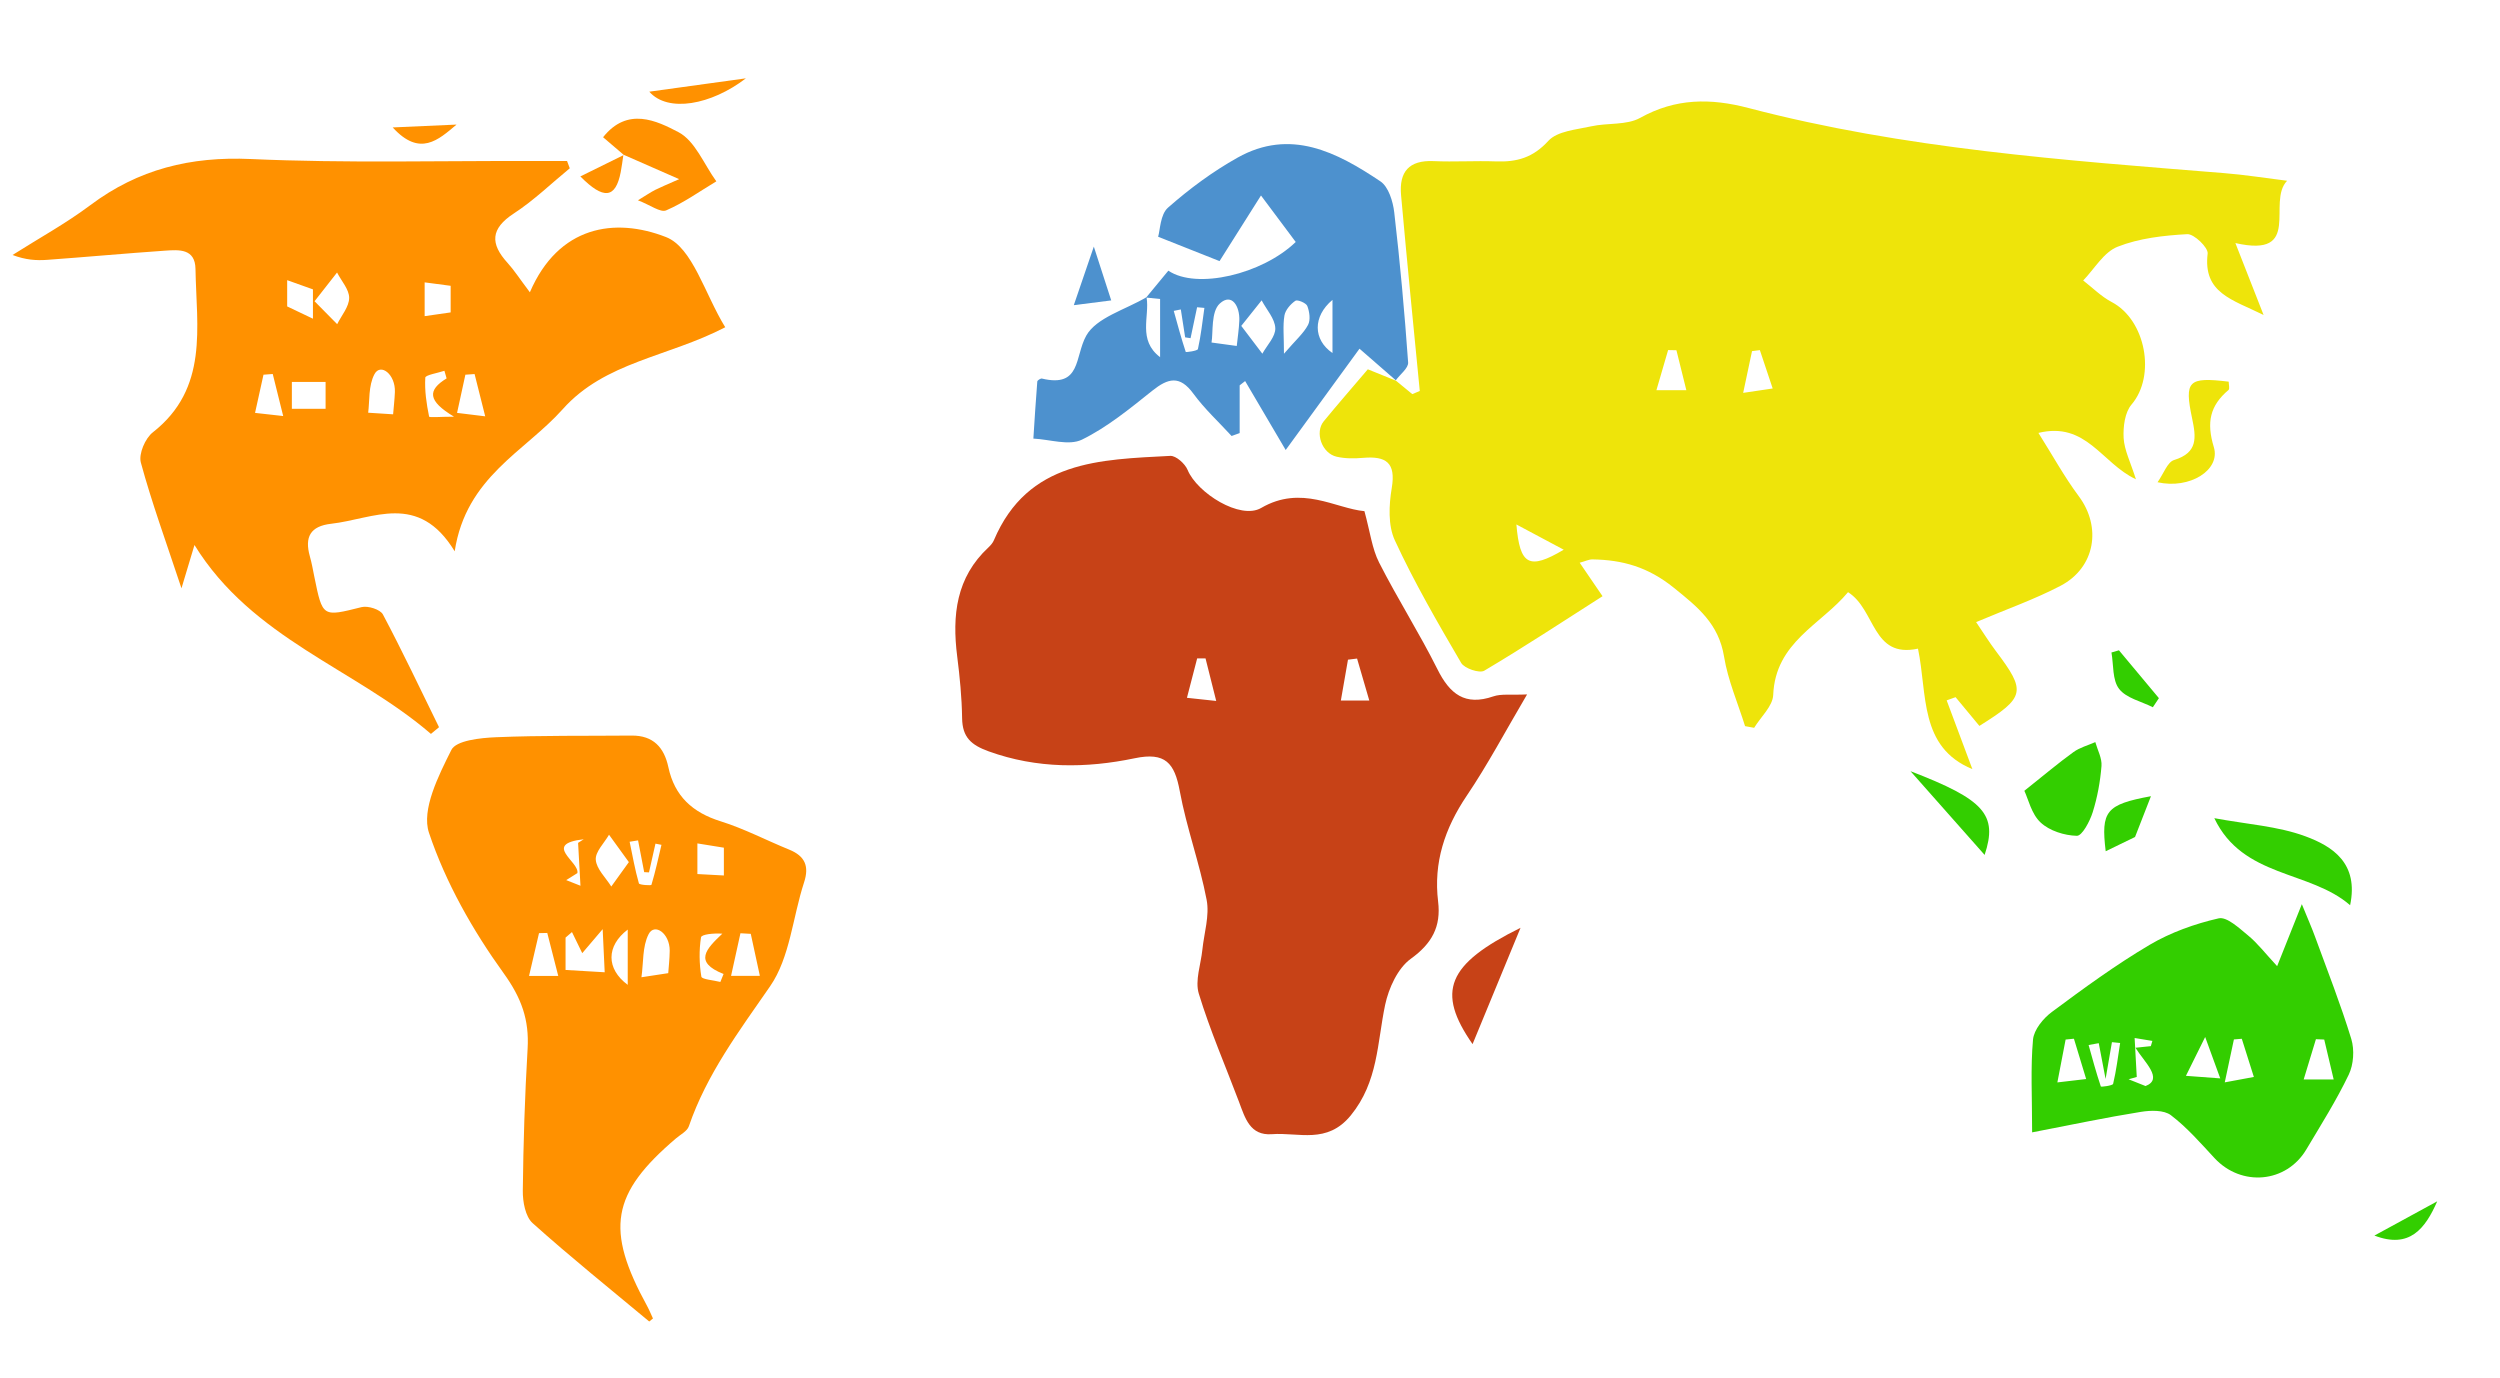 <?xml version="1.0" encoding="utf-8"?>
<!-- Generator: Adobe Illustrator 25.4.1, SVG Export Plug-In . SVG Version: 6.00 Build 0)  -->
<svg version="1.1" id="Calque_1" xmlns="http://www.w3.org/2000/svg" xmlns:xlink="http://www.w3.org/1999/xlink" x="0px" y="0px"
	 viewBox="0 0 421 232" style="enable-background:new 0 0 421 232;" xml:space="preserve">
<style type="text/css">
	.st0{fill:#C74217;}
	.st1{fill:#EEE40A;}
	.st2{fill:#33CE00;}
	.st3{fill:#4D91CE;}
	.st4{fill:#FF9100;}
</style>
<g id="afrique">
	<path class="st0" d="M247,134c3.51-5.19,6.45-10.76,10.16-17.06c-2.75,0.13-4.34-0.13-5.68,0.33c-4.78,1.65-7.34-0.4-9.42-4.58
		c-3.05-6.1-6.73-11.88-9.82-17.96c-1.19-2.34-1.5-5.12-2.47-8.65c-4.9-0.45-10.6-4.49-17.39-0.54c-3.52,2.05-10.78-2.52-12.39-6.41
		c-0.43-1.05-1.96-2.41-2.91-2.36c-11.82,0.63-24,0.74-29.71,14.21c-0.19,0.45-0.54,0.85-0.9,1.19c-5.46,5.06-6.15,11.45-5.28,18.35
		c0.44,3.46,0.78,6.95,0.83,10.44c0.05,3.2,1.52,4.5,4.48,5.57c8.14,2.94,16.39,2.87,24.59,1.16c5.16-1.08,6.71,0.81,7.58,5.51
		c1.14,6.18,3.35,12.16,4.53,18.34c0.51,2.66-0.43,5.59-0.72,8.39c-0.25,2.48-1.27,5.2-0.6,7.4c1.89,6.2,4.49,12.17,6.78,18.25
		c1.01,2.68,1.83,5.69,5.52,5.42c4.54-0.34,9.28,1.74,13.29-3.16c4.63-5.67,4.44-12.22,5.79-18.63c0.6-2.81,2.12-6.15,4.31-7.74
		c3.59-2.59,5.12-5.43,4.61-9.64C241.38,145.25,243.3,139.49,247,134z M199.88,117.51c0.63-2.42,1.18-4.53,1.72-6.63
		c0.47,0,0.94,0,1.41-0.01c0.56,2.23,1.12,4.46,1.8,7.17C202.98,117.85,201.66,117.7,199.88,117.51z M225.8,117.97
		c0.4-2.32,0.8-4.6,1.2-6.88c0.51-0.06,1.02-0.12,1.53-0.19c0.66,2.26,1.32,4.53,2.06,7.07C228.8,117.97,227.58,117.97,225.8,117.97
		z"/>
	<path class="st0" d="M247.98,175.83c2.68-6.51,5.14-12.47,8.08-19.59C243.67,162.37,241.82,166.99,247.98,175.83z"/>
</g>
<g id="asie">
	<path class="st1" d="M385.15,30.44c-3.78-0.47-7.19-1.02-10.64-1.29c-26.89-2.17-53.82-4.08-80.05-10.96
		c-6.41-1.68-12.28-1.67-18.26,1.66c-2.29,1.27-5.5,0.81-8.23,1.42c-2.51,0.56-5.72,0.8-7.23,2.45c-2.59,2.85-5.33,3.59-8.83,3.46
		s-7,0.11-10.5-0.05c-4.15-0.18-5.82,1.8-5.47,5.75c0.52,5.8,1.07,11.6,1.63,17.39c0.5,5.19,1.01,10.38,1.52,15.57
		c-0.42,0.18-0.84,0.35-1.26,0.53c-0.92-0.75-1.83-1.51-2.75-2.26c-1.8-0.73-3.6-1.46-4.74-1.92c-2.7,3.17-5.1,5.93-7.42,8.75
		c-1.55,1.88-0.33,5.4,2.17,5.97c1.43,0.33,2.99,0.32,4.48,0.19c3.82-0.32,5.53,0.78,4.8,5.09c-0.48,2.86-0.64,6.3,0.52,8.8
		c3.28,7.09,7.22,13.89,11.17,20.64c0.54,0.93,3.08,1.79,3.88,1.32c6.68-3.96,13.16-8.23,19.93-12.55
		c-1.48-2.16-2.56-3.74-3.85-5.64c0.97-0.26,1.56-0.57,2.15-0.56c5.07,0.08,9.36,1.28,13.67,4.75c4.11,3.31,7.58,6.09,8.49,11.61
		c0.65,3.99,2.32,7.82,3.54,11.72c0.51,0.09,1.02,0.19,1.53,0.28c1.12-1.84,3.13-3.64,3.21-5.53c0.36-8.92,8.07-11.84,12.6-17.31
		c4.7,2.96,4.01,11.19,11.78,9.51c1.61,7.68,0.16,16.58,9.16,20.29c-1.42-3.81-2.88-7.69-4.33-11.58c0.5-0.18,1-0.36,1.5-0.54
		c1.35,1.62,2.69,3.25,4.01,4.84c7.74-4.84,7.92-5.78,2.77-12.61c-1.15-1.53-2.16-3.16-3.32-4.87c5.14-2.18,9.86-3.83,14.23-6.12
		c5.86-3.08,6.93-9.9,3.05-15.09c-2.41-3.23-4.36-6.8-6.79-10.65c8.08-1.96,10.64,5.1,16.42,7.81c-0.92-2.91-1.95-4.9-2.07-6.95
		c-0.1-1.89,0.2-4.32,1.34-5.65c4.12-4.82,2.4-14.23-3.35-17.25c-1.75-0.92-3.21-2.4-4.8-3.63c1.9-1.96,3.47-4.77,5.79-5.68
		c3.64-1.44,7.78-1.9,11.74-2.12c1.14-0.06,3.55,2.27,3.43,3.27c-0.8,6.66,4.12,7.72,9.42,10.34c-1.72-4.37-3.01-7.67-4.75-12.11
		C387.87,43.52,381.66,34.03,385.15,30.44z M255.36,88.32c2.76,1.47,5.2,2.77,7.97,4.25C257.5,96.03,255.94,95.18,255.36,88.32z
		 M278.94,65.71c0.75-2.58,1.36-4.67,1.97-6.76c0.47,0.01,0.93,0.02,1.4,0.03c0.53,2.12,1.05,4.23,1.67,6.73
		C282.33,65.71,280.98,65.71,278.94,65.71z M293.55,66.16c0.54-2.53,1.01-4.78,1.49-7.03c0.44-0.06,0.88-0.11,1.32-0.17
		c0.65,1.95,1.3,3.9,2.16,6.46C296.54,65.71,295.32,65.89,293.55,66.16z"/>
	<path class="st1" d="M235.06,64.07c0.01,0.01,0.03,0.02,0.04,0.03c0,0,0,0,0,0C235.1,64.11,235.06,64.07,235.06,64.07z"/>
	<path class="st1" d="M369.15,70.45c0.68,3.22,1.01,5.78-3.04,7.02c-1.12,0.35-1.75,2.29-2.78,3.74c5.42,1.22,10.65-2.06,9.48-5.91
		c-1.27-4.19-0.65-6.98,2.47-9.63c0.24-0.2,0.03-0.93,0.03-1.4C368.52,63.46,367.81,64.09,369.15,70.45z"/>
</g>
<g id="oceanie">
	<path class="st2" d="M342.21,190.69c0-6.04-0.28-10.86,0.15-15.62c0.15-1.66,1.72-3.58,3.18-4.66c5.34-3.97,10.74-7.92,16.46-11.3
		c3.54-2.09,7.6-3.54,11.62-4.46c1.38-0.32,3.47,1.66,4.98,2.9c1.56,1.28,2.81,2.93,4.87,5.15c1.59-4,2.66-6.67,4.16-10.44
		c1.04,2.55,1.69,4.01,2.23,5.5c2.09,5.72,4.32,11.39,6.1,17.21c0.55,1.82,0.39,4.3-0.43,6c-2.08,4.34-4.67,8.44-7.14,12.59
		c-3.37,5.68-10.95,6.34-15.47,1.46c-2.34-2.52-4.63-5.16-7.34-7.22c-1.17-0.89-3.41-0.83-5.06-0.56
		C354.65,188.18,348.84,189.41,342.21,190.69z M353.43,175.67c-0.57,0.1-1.14,0.21-1.71,0.31c0.65,2.34,1.29,4.69,2.06,6.99
		c0.03,0.09,1.99-0.14,2.07-0.45c0.54-2.26,0.82-4.58,1.18-6.88c-0.46-0.05-0.92-0.09-1.38-0.14c-0.28,1.6-0.55,3.2-1.07,6.2
		C354.01,178.72,353.72,177.19,353.43,175.67z M373.89,181.6c-1-2.73-1.77-4.85-2.54-6.97c-1.02,2.06-2.04,4.11-3.24,6.54
		C370.35,181.33,371.41,181.41,373.89,181.6z M346.46,182.28c1.76-0.21,3.07-0.36,4.85-0.57c-0.78-2.57-1.42-4.68-2.06-6.79
		c-0.47,0.05-0.94,0.09-1.4,0.14C347.4,177.34,346.97,179.62,346.46,182.28z M374.65,182.27c1.83-0.34,3.11-0.58,4.9-0.91
		c-0.77-2.44-1.4-4.43-2.03-6.43c-0.44,0.04-0.89,0.07-1.33,0.11C375.71,177.31,375.22,179.59,374.65,182.27z M387.94,181.78
		c2.05,0,3.39,0,5.05,0c-0.58-2.48-1.09-4.6-1.59-6.72c-0.47-0.02-0.93-0.04-1.4-0.06C389.38,177.05,388.75,179.1,387.94,181.78z
		 M362.2,176.17c0.09-0.29,0.18-0.59,0.26-0.88c-1-0.16-1.99-0.33-2.99-0.49c0.12,2.14,0.24,4.28,0.36,6.56
		c-0.12,0.03-0.75,0.21-1.38,0.39c0.95,0.38,1.9,0.76,2.86,1.14c3.08-1.2-0.23-4.05-1.7-6.45
		C360.75,176.32,361.48,176.25,362.2,176.17z"/>
	<path class="st2" d="M395.76,152.44c-6.78-5.91-18.07-4.57-22.87-14.66c5.56,1.04,10.7,1.34,15.33,3.05
		C392.81,142.52,397.24,145.37,395.76,152.44z"/>
	<path class="st2" d="M340.9,133.17c3.31-2.63,5.71-4.67,8.26-6.51c1.07-0.78,2.45-1.14,3.69-1.69c0.38,1.35,1.15,2.73,1.04,4.03
		c-0.21,2.62-0.69,5.27-1.48,7.78c-0.48,1.53-1.78,3.99-2.67,3.97c-2.09-0.05-4.61-0.84-6.1-2.24
		C342.09,137.07,341.56,134.55,340.9,133.17z"/>
	<path class="st2" d="M321.73,129.87c12.46,4.79,14.73,7.33,12.48,14.1C329.83,139.03,325.78,134.45,321.73,129.87z"/>
	<path class="st2" d="M354.6,143.35c-0.82-6.77,0.05-7.87,7.62-9.27c-1.01,2.58-1.97,5.04-2.68,6.87
		C357.77,141.81,356.32,142.52,354.6,143.35z"/>
	<path class="st2" d="M362.54,119.1c-1.95-0.99-4.49-1.53-5.69-3.1c-1.15-1.49-0.91-4.04-1.28-6.12c0.42-0.12,0.84-0.25,1.26-0.37
		c2.24,2.69,4.49,5.37,6.73,8.06C363.22,118.08,362.88,118.59,362.54,119.1z"/>
	<path class="st2" d="M410.43,202.3c-2.01,4.57-4.63,8.06-10.58,5.77C403.38,206.15,406.9,204.22,410.43,202.3z"/>
</g>
<g id="europ">
	<path class="st3" d="M234.79,35.76c-0.21-1.84-0.97-4.31-2.33-5.22c-7.34-4.92-15.15-8.99-24.06-3.99
		c-4.18,2.34-8.11,5.25-11.71,8.42c-1.31,1.15-1.32,3.79-1.66,4.9c4.04,1.6,6.95,2.76,10.34,4.1c2.33-3.69,4.88-7.72,6.98-11.05
		c2.14,2.86,3.97,5.32,5.85,7.83c-5.65,5.45-16.7,8.05-21.45,4.83c-1.24,1.51-2.47,2.99-3.7,4.48c-3.51,2.09-8.43,3.41-10.14,6.49
		c-1.94,3.51-0.82,8.79-7.45,7.2c-0.22-0.05-0.77,0.3-0.78,0.5c-0.26,3.2-0.45,6.41-0.66,9.61c2.76,0.13,5.99,1.24,8.17,0.18
		c4.27-2.09,8.08-5.23,11.84-8.23c2.68-2.14,4.64-2.66,6.94,0.49c1.88,2.57,4.27,4.76,6.43,7.12c0.45-0.16,0.91-0.32,1.36-0.49
		c0-2.68,0-5.36,0-8.04c0.31-0.24,0.61-0.48,0.92-0.72c2.28,3.88,4.56,7.76,6.83,11.61c4.05-5.56,8.05-11.05,12.43-17.06
		c1.99,1.73,4.05,3.52,6.11,5.32c0.73-1,2.14-2.05,2.08-2.99C236.53,52.63,235.77,44.18,234.79,35.76z M195.36,60.15
		c-3.8-2.9-1.74-6.83-2.27-10.03c0.78,0.08,1.56,0.16,2.27,0.23C195.36,53.47,195.36,56.44,195.36,60.15z M201.73,58.78
		c-0.07,0.32-2.03,0.56-2.05,0.49c-0.75-2.28-1.38-4.6-2.02-6.92c0.4-0.08,0.79-0.16,1.19-0.24c0.24,1.57,0.49,3.13,0.73,4.7
		c0.3,0.05,0.61,0.1,0.91,0.14c0.37-1.74,0.73-3.47,1.1-5.21c0.41,0.04,0.82,0.07,1.23,0.11C202.49,54.17,202.24,56.5,201.73,58.78z
		 M208.7,53.98c-0.06,1.47-0.29,2.94-0.43,4.28c-1.19-0.16-2.23-0.3-4.25-0.58c0.3-1.69-0.12-5.19,1.4-6.57
		C207.43,49.27,208.8,51.58,208.7,53.98z M212.58,59.56c-1.05-1.39-2.11-2.78-3.55-4.68c1.42-1.79,2.43-3.04,3.43-4.3
		c0.82,1.56,2.24,3.09,2.3,4.68C214.82,56.67,213.37,58.13,212.58,59.56z M220.27,54.72c-0.74,1.41-2.05,2.52-4.05,4.85
		c0-2.92-0.21-4.72,0.08-6.44c0.16-0.93,1.02-1.91,1.84-2.48c0.34-0.24,1.82,0.37,2.01,0.88C220.52,52.49,220.72,53.88,220.27,54.72
		z M224.39,59.45c-3.28-2.24-3.34-6.16,0-8.95C224.39,53.53,224.39,56.53,224.39,59.45z"/>
	<path class="st3" d="M235.06,64.07c0,0,0.04,0.03,0.04,0.03C235.09,64.1,235.07,64.08,235.06,64.07
		C235.06,64.07,235.06,64.07,235.06,64.07z"/>
	<path class="st3" d="M184.2,41.53c-1.34,3.91-2.28,6.67-3.37,9.86c2.01-0.25,3.58-0.45,6.3-0.8
		C186.1,47.39,185.3,44.92,184.2,41.53z"/>
</g>
<g id="amerique">
	<path class="st4" d="M73.93,122.46c-3.12-6.35-6.14-12.75-9.45-18.99c-0.45-0.84-2.52-1.5-3.59-1.23
		c-6.59,1.65-6.56,1.75-7.96-5.13c-0.23-1.14-0.43-2.3-0.75-3.42c-0.91-3.24,0.06-5.09,3.6-5.49c7.09-0.8,14.67-5.42,20.79,4.64
		c1.91-12.53,11.79-16.76,18.2-23.94c7.12-7.98,17.65-8.75,27.36-13.79c-3.43-5.56-5.5-13.45-9.98-15.19
		c-8.63-3.37-18.11-1.89-22.92,9.3c-1.78-2.36-2.66-3.74-3.75-4.94c-2.95-3.24-2.9-5.76,1.06-8.34c3.36-2.19,6.29-5.04,9.41-7.6
		c-0.15-0.41-0.31-0.82-0.46-1.23c-1.76,0-3.53,0-5.29,0c-15.99-0.05-32,0.39-47.96-0.33c-10.16-0.46-18.95,1.71-27.03,7.77
		c-4.14,3.1-8.72,5.61-13.1,8.39c2.22,0.84,4.01,0.95,5.8,0.82c6.64-0.48,13.26-1.09,19.9-1.55c2.34-0.16,5.06-0.37,5.11,3.09
		c0.16,9.8,2.26,20.1-7.19,27.51c-1.28,1-2.41,3.64-2.01,5.09c1.81,6.67,4.19,13.19,6.84,21.17c0.94-3.14,1.44-4.78,2.19-7.29
		c9.76,15.82,27.03,20.8,39.82,31.81C73.01,123.24,73.47,122.85,73.93,122.46z M78.37,63.1c0.52-0.04,1.04-0.08,1.55-0.11
		c0.57,2.25,1.13,4.51,1.79,7.12c-1.76-0.22-3-0.37-4.74-0.58C77.45,67.33,77.91,65.22,78.37,63.1z M72.26,70.15
		c-0.44-2.16-0.77-4.38-0.64-6.56c0.03-0.44,2.09-0.77,3.22-1.15c0.12,0.43,0.24,0.86,0.37,1.28c-3.23,1.98-3.23,3.77,1.25,6.45
		C74.2,70.17,72.3,70.35,72.26,70.15z M71.51,47.55c1.69,0.23,2.95,0.39,4.38,0.58c0,1.42,0,3.04,0,4.48
		c-1.35,0.19-2.72,0.39-4.38,0.63C71.51,51.62,71.51,49.73,71.51,47.55z M63.06,63.01c1.03-1.93,3.55,0.03,3.44,3.01
		c-0.05,1.3-0.21,2.6-0.3,3.75c-1.15-0.08-2.31-0.15-4.2-0.27C62.26,67.57,62.02,64.95,63.06,63.01z M56.76,45.89
		c0.73,1.43,2.05,2.86,2.04,4.28c-0.01,1.48-1.29,2.95-2.02,4.42c-1.1-1.11-2.19-2.22-3.81-3.86
		C54.58,48.68,55.67,47.28,56.76,45.89z M42.95,69.53c0.48-2.2,0.95-4.31,1.42-6.43c0.52-0.04,1.04-0.08,1.56-0.12
		c0.56,2.25,1.12,4.51,1.76,7.08C45.93,69.87,44.71,69.73,42.95,69.53z M48.36,47.18c1.47,0.52,2.61,0.93,4.34,1.55
		c0,1.03,0,2.93,0,4.94c-1.3-0.62-2.35-1.12-4.34-2.07C48.36,51.14,48.36,49.22,48.36,47.18z M49.15,64.32c2.18,0,3.82,0,5.68,0
		c0,1.14,0,2.92,0,4.52c-1.82,0-3.7,0-5.68,0C49.15,67.41,49.15,65.63,49.15,64.32z"/>
	<path class="st4" d="M132.91,143.08c-3.86-1.57-7.58-3.53-11.54-4.77c-4.75-1.48-7.78-4.24-8.82-9.13
		c-0.71-3.31-2.54-5.34-6.17-5.31c-7.62,0.07-15.25-0.04-22.87,0.28c-2.62,0.11-6.71,0.54-7.5,2.14
		c-2.16,4.32-5.07,10.07-3.77,13.95c2.81,8.39,7.38,16.45,12.59,23.67c3.01,4.18,4.3,7.84,4.02,12.68
		c-0.47,7.97-0.72,15.96-0.81,23.94c-0.02,1.84,0.43,4.34,1.65,5.44c6.37,5.72,13.06,11.08,19.64,16.57
		c0.21-0.17,0.42-0.34,0.63-0.51c-0.33-0.7-0.62-1.43-0.99-2.11c-7.08-12.91-6.04-18.93,4.87-28.22c0.76-0.65,1.88-1.21,2.16-2.03
		c3.02-8.79,8.46-16.03,13.69-23.59c3.34-4.83,3.8-11.62,5.71-17.47C136.31,145.85,135.55,144.16,132.91,143.08z M89.09,164.35
		c0.55-2.36,1.12-4.79,1.68-7.21c0.46-0.01,0.93-0.02,1.39-0.03c0.61,2.4,1.23,4.8,1.85,7.24C92.26,164.35,90.9,164.35,89.09,164.35
		z M98.3,141.33c-0.58,0.37-1.15,0.74-0.95,0.61c0.16,2.98,0.28,5.1,0.4,7.22c-0.8-0.32-1.6-0.63-2.4-0.95
		c0.59-0.37,1.18-0.74,1.88-1.18C97.61,145.11,91.26,142.14,98.3,141.33z M95.24,163.34c0-1.24,0-3.34,0-5.45
		c0.36-0.31,0.72-0.62,1.08-0.93c0.51,1.05,1.02,2.09,1.73,3.55c1.1-1.29,1.88-2.21,3.44-4.04c0.15,3.14,0.25,5.29,0.34,7.26
		C99.42,163.58,97.48,163.47,95.24,163.34z M105.71,165.85c-3.66-2.71-3.63-6.55,0-9.31C105.71,159.58,105.71,162.48,105.71,165.85z
		 M102.94,149.29c-0.93-1.5-2.49-2.94-2.61-4.5c-0.11-1.34,1.42-2.81,2.23-4.22c1.03,1.42,2.05,2.84,3.34,4.61
		C104.65,146.91,103.8,148.1,102.94,149.29z M106.03,141.75c0.47-0.08,0.94-0.15,1.42-0.23c0.34,1.78,0.69,3.57,1.03,5.35
		c0.27,0.01,0.54,0.03,0.81,0.04c0.36-1.61,0.73-3.23,1.09-4.84c0.34,0.07,0.67,0.13,1.01,0.2c-0.53,2.26-1.02,4.52-1.69,6.74
		c-0.04,0.13-2.03,0.03-2.11-0.25C106.93,146.46,106.52,144.1,106.03,141.75z M112.53,163.88c-1.62,0.25-2.76,0.42-4.51,0.69
		c0.35-2.44,0.14-5.16,1.2-7.24c0.99-1.97,3.58-0.16,3.56,2.78C112.76,161.56,112.59,163.01,112.53,163.88z M121.31,165.36
		c-1.12-0.29-3.12-0.43-3.2-0.89c-0.36-2.17-0.4-4.45-0.06-6.62c0.08-0.51,2.08-0.72,3.59-0.62c-2.74,2.6-4.88,4.78,0.21,6.79
		C121.67,164.47,121.49,164.91,121.31,165.36z M121.9,147.43c-1.46-0.08-2.81-0.15-4.46-0.24c0-1.33,0-3.24,0-5.16
		c1.64,0.27,2.92,0.47,4.46,0.72C121.9,144.14,121.9,146.11,121.9,147.43z M123.11,164.34c0.51-2.33,1.05-4.75,1.58-7.18
		c0.58,0.03,1.16,0.07,1.74,0.1c0.51,2.35,1.01,4.69,1.53,7.07C126.31,164.34,124.96,164.34,123.11,164.34z"/>
	<path class="st4" d="M125.61,13.19c-5.48,0.76-10.45,1.45-16.27,2.25C112.47,19.02,119.76,17.68,125.61,13.19z"/>
	<path class="st4" d="M105.05,26.11L105.05,26.11C105.05,26.11,105.05,26.11,105.05,26.11l-0.03-0.03
		c-0.02-0.01-0.03-0.03-0.03-0.03c2.75,1.21,5.49,2.41,9.38,4.12c-2.32,1.03-3.21,1.39-4.06,1.82c-0.77,0.4-1.49,0.89-2.88,1.74
		c2.09,0.8,3.79,2.11,4.75,1.7c2.97-1.28,5.65-3.21,8.45-4.89c-2.07-2.85-3.57-6.81-6.37-8.28c-3.67-1.92-8.59-4.33-12.7,0.85
		c1.27,1.08,2.35,2.01,3.44,2.94c0,0.03-0.01,0.06-0.01,0.09C105,26.13,105.02,26.12,105.05,26.11z"/>
	<path class="st4" d="M104.53,28.98c0.18-0.94,0.3-1.89,0.44-2.84c-2.27,1.12-4.55,2.25-7.24,3.57
		C101.62,33.64,103.66,33.47,104.53,28.98z"/>
	<path class="st4" d="M76.88,20.98c-3.25,0.15-6.51,0.29-10.75,0.48C70.71,26.48,73.83,23.55,76.88,20.98z"/>
</g>
</svg>
